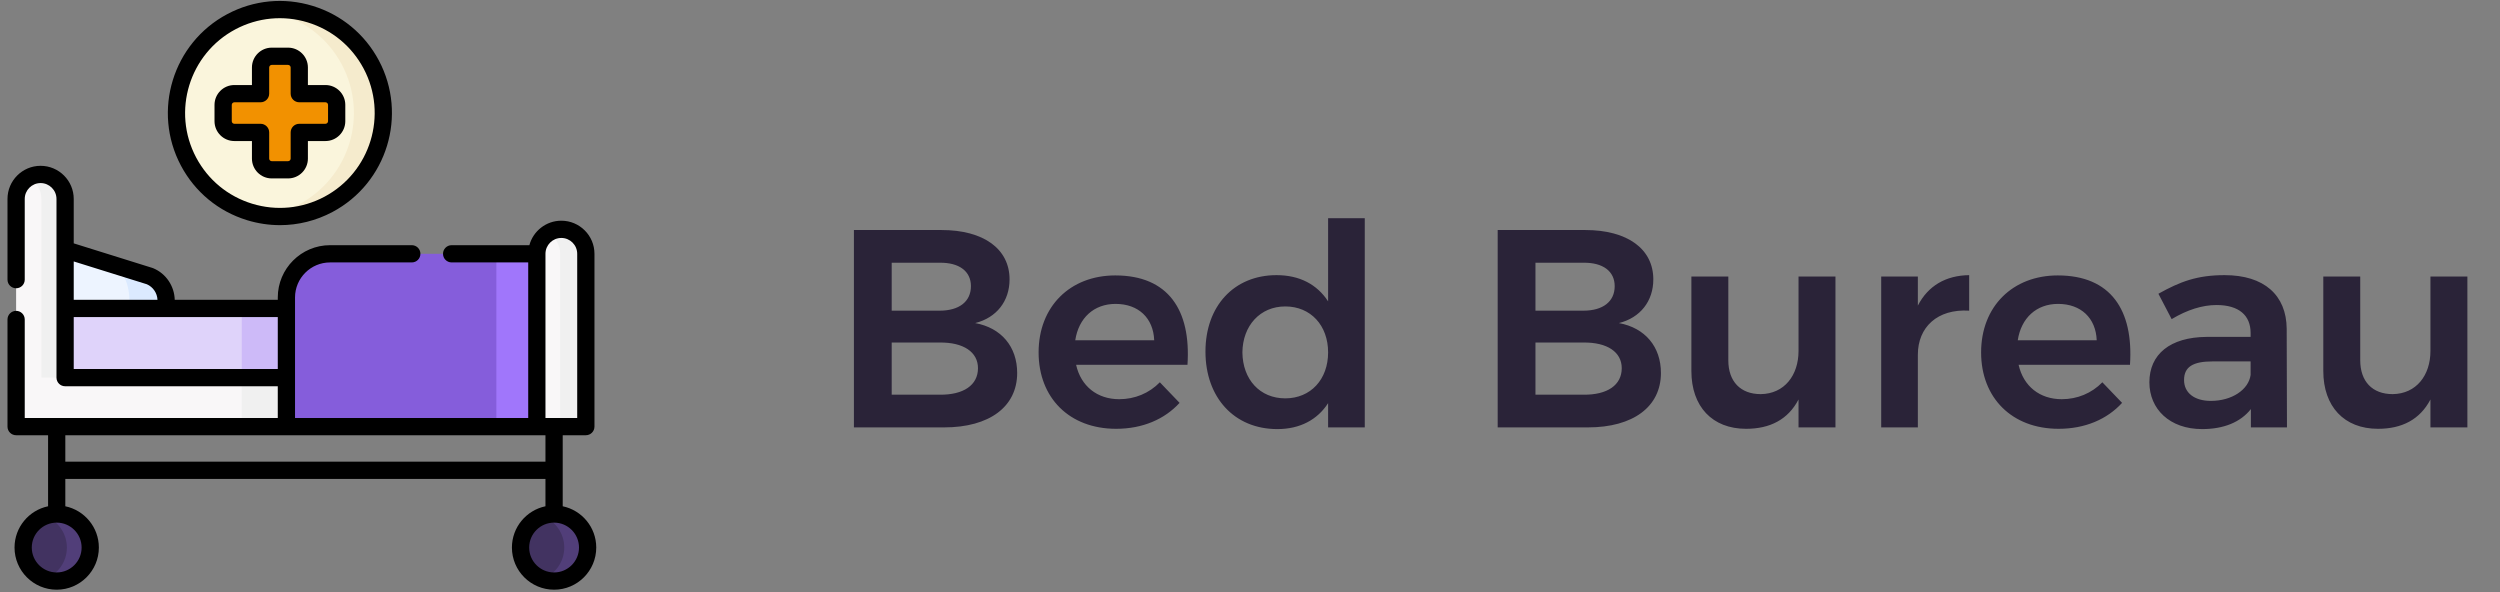 <svg width="266" height="63" viewBox="0 0 266 63" fill="none" xmlns="http://www.w3.org/2000/svg">
<rect x="0" y="0" width="266" height="63" fill="#808080" stroke="none"/>
<path d="M100.187 24.475H90.857V45.475H100.457C105.257 45.475 108.227 43.285 108.227 39.685C108.227 36.895 106.547 34.885 103.757 34.375C106.037 33.805 107.417 32.035 107.417 29.725C107.417 26.485 104.657 24.475 100.187 24.475ZM99.977 33.055H94.877V27.955H99.977C102.047 27.925 103.307 28.855 103.307 30.445C103.307 32.095 102.047 33.055 99.977 33.055ZM99.977 41.995H94.877V36.445H99.977C102.527 36.415 104.057 37.465 104.057 39.175C104.057 40.975 102.527 42.025 99.977 41.995ZM118.667 29.305C113.867 29.305 110.507 32.605 110.507 37.495C110.507 42.325 113.777 45.625 118.757 45.625C121.577 45.625 123.917 44.605 125.507 42.865L123.407 40.675C122.267 41.845 120.737 42.475 119.087 42.475C116.747 42.475 115.007 41.095 114.497 38.815H126.347C126.737 32.995 124.307 29.305 118.667 29.305ZM114.407 36.205C114.767 33.835 116.387 32.335 118.697 32.335C121.127 32.335 122.717 33.835 122.807 36.205H114.407ZM141.311 23.215V32.065C140.141 30.265 138.281 29.275 135.821 29.275C131.321 29.275 128.261 32.545 128.261 37.405C128.261 42.295 131.321 45.655 135.911 45.655C138.311 45.655 140.171 44.665 141.311 42.895V45.475H145.211V23.215H141.311ZM136.751 42.385C134.051 42.385 132.221 40.375 132.191 37.495C132.221 34.645 134.081 32.605 136.751 32.605C139.451 32.605 141.311 34.615 141.311 37.495C141.311 40.375 139.451 42.385 136.751 42.385ZM168.683 24.475H159.353V45.475H168.953C173.753 45.475 176.723 43.285 176.723 39.685C176.723 36.895 175.043 34.885 172.253 34.375C174.533 33.805 175.913 32.035 175.913 29.725C175.913 26.485 173.153 24.475 168.683 24.475ZM168.473 33.055H163.373V27.955H168.473C170.543 27.925 171.803 28.855 171.803 30.445C171.803 32.095 170.543 33.055 168.473 33.055ZM168.473 41.995H163.373V36.445H168.473C171.023 36.415 172.553 37.465 172.553 39.175C172.553 40.975 171.023 42.025 168.473 41.995ZM191.363 29.425V37.345C191.363 39.925 189.863 41.905 187.343 41.935C185.183 41.935 183.893 40.585 183.893 38.335V29.425H179.963V39.475C179.963 43.255 182.183 45.625 185.783 45.625C188.333 45.625 190.253 44.635 191.363 42.505V45.475H195.293V29.425H191.363ZM204.06 32.515V29.425H200.16V45.475H204.06V37.735C204.06 34.825 206.13 32.845 209.52 33.055V29.275C207.03 29.305 205.14 30.415 204.06 32.515ZM218.95 29.305C214.15 29.305 210.79 32.605 210.79 37.495C210.79 42.325 214.06 45.625 219.04 45.625C221.86 45.625 224.2 44.605 225.79 42.865L223.69 40.675C222.55 41.845 221.02 42.475 219.37 42.475C217.03 42.475 215.29 41.095 214.78 38.815H226.63C227.02 32.995 224.59 29.305 218.95 29.305ZM214.69 36.205C215.05 33.835 216.67 32.335 218.98 32.335C221.41 32.335 223 33.835 223.09 36.205H214.69ZM243.334 45.475L243.304 34.975C243.274 31.405 240.904 29.275 236.704 29.275C233.764 29.275 231.964 29.965 229.654 31.255L231.064 33.955C232.714 32.965 234.334 32.455 235.834 32.455C238.234 32.455 239.464 33.565 239.464 35.425V35.845H234.784C230.884 35.875 228.694 37.705 228.694 40.675C228.694 43.525 230.854 45.655 234.304 45.655C236.584 45.655 238.384 44.935 239.494 43.525V45.475H243.334ZM235.234 42.655C233.464 42.655 232.384 41.785 232.384 40.435C232.384 39.025 233.344 38.455 235.414 38.455H239.464V39.895C239.254 41.455 237.484 42.655 235.234 42.655ZM258.599 29.425V37.345C258.599 39.925 257.099 41.905 254.579 41.935C252.419 41.935 251.129 40.585 251.129 38.335V29.425H247.199V39.475C247.199 43.255 249.419 45.625 253.019 45.625C255.569 45.625 257.489 44.635 258.599 42.505V45.475H262.529V29.425H258.599Z" fill="#2A2338"/>
<g clip-path="url(#clip0_1031_3603)">
<path fill-rule="evenodd" clip-rule="evenodd" d="M15.945 29.384L6.928 26.568L5.707 35.218L17.548 32.818C17.981 31.451 17.295 29.943 15.945 29.384Z" fill="#EDF4FF"/>
<path fill-rule="evenodd" clip-rule="evenodd" d="M17.546 32.816C17.98 31.45 17.293 29.941 15.944 29.383L12.035 28.162C13.384 28.72 14.071 31.45 13.637 32.816H17.546Z" fill="#DBEAFF"/>
<path fill-rule="evenodd" clip-rule="evenodd" d="M30.475 32.816H22.793H9.731H6.929L4.727 38.667L6.929 42.381L30.475 40.179L32.495 36.198L30.475 32.816Z" fill="#DFD3FA"/>
<path fill-rule="evenodd" clip-rule="evenodd" d="M30.474 40.18H6.928V32.817V26.568V21.169C6.928 19.733 5.755 18.561 4.319 18.561C2.887 18.561 1.715 19.733 1.715 21.169V45.392H6.033H30.474L32.494 42.786L30.474 40.18Z" fill="#F9F7F8"/>
<path fill-rule="evenodd" clip-rule="evenodd" d="M57.119 40.179V27.004H35.12C32.564 27.004 30.473 29.095 30.473 31.651V32.816V40.179V45.391H57.119V40.179H57.119Z" fill="#855DDB"/>
<path fill-rule="evenodd" clip-rule="evenodd" d="M62.331 45.392V27.005C62.331 25.573 61.155 24.4 59.723 24.4C58.29 24.4 57.118 25.573 57.118 27.005L53.367 40.18L57.118 45.392H58.953H62.331Z" fill="#F9F7F8"/>
<path fill-rule="evenodd" clip-rule="evenodd" d="M25.723 32.816H30.474V40.179H25.723V32.816Z" fill="#CDBAF8"/>
<path fill-rule="evenodd" clip-rule="evenodd" d="M25.723 40.18H30.474V45.392H25.723V40.18Z" fill="#F0F0F0"/>
<path fill-rule="evenodd" clip-rule="evenodd" d="M57.12 40.179V32.816V27.004H52.812V32.816V40.179V45.391H57.12V40.179Z" fill="#A076FB"/>
<path fill-rule="evenodd" clip-rule="evenodd" d="M6.926 32.817V26.568V21.169C6.926 19.733 5.754 18.561 4.318 18.561C3.863 18.561 3.433 18.678 3.059 18.887C3.86 19.334 4.404 20.19 4.404 21.168V26.568V32.817V40.18H5.618H6.926V34.968V32.817H6.926Z" fill="#F0F0F0"/>
<path fill-rule="evenodd" clip-rule="evenodd" d="M34.943 21.747C40.312 18.896 42.351 12.234 39.5 6.866C38.016 4.067 35.488 2.17 32.651 1.404C30.802 0.904 28.818 0.884 26.904 1.404C26.127 1.615 25.36 1.914 24.618 2.309C19.253 5.16 17.21 11.822 20.061 17.19C22.912 22.559 29.574 24.598 34.943 21.747Z" fill="#FAF5DC"/>
<path fill-rule="evenodd" clip-rule="evenodd" d="M35.822 11.159C35.822 10.504 35.285 9.966 34.629 9.966H31.844V7.181C31.844 6.526 31.306 5.988 30.651 5.988H28.913C28.258 5.988 27.724 6.526 27.724 7.181V9.966H24.935C24.28 9.966 23.742 10.504 23.742 11.159V12.896C23.742 13.552 24.28 14.089 24.935 14.089H27.724V16.874C27.724 17.529 28.258 18.067 28.913 18.067H30.651C31.306 18.067 31.844 17.529 31.844 16.874V14.089H34.629C35.285 14.089 35.822 13.552 35.822 12.896V11.159Z" fill="#F29100"/>
<path fill-rule="evenodd" clip-rule="evenodd" d="M34.946 21.747C40.315 18.896 42.354 12.234 39.503 6.866C38.019 4.067 35.49 2.17 32.653 1.404C31.221 1.015 29.709 0.915 28.207 1.133C28.651 1.195 29.088 1.286 29.518 1.404C32.355 2.17 34.88 4.067 36.368 6.866C39.219 12.234 37.179 18.896 31.811 21.747C30.656 22.361 29.445 22.745 28.224 22.922C30.454 23.245 32.803 22.884 34.946 21.747Z" fill="#F5EBCD"/>
<path fill-rule="evenodd" clip-rule="evenodd" d="M9.603 58.258C9.603 56.288 8.004 54.69 6.034 54.69C4.06 54.69 2.465 56.288 2.465 58.258C2.465 60.228 4.06 61.827 6.034 61.827C8.004 61.827 9.603 60.228 9.603 58.258Z" fill="#423361"/>
<path fill-rule="evenodd" clip-rule="evenodd" d="M62.524 58.244C62.514 56.278 60.919 54.69 58.956 54.69C56.982 54.69 55.387 56.288 55.387 58.258C55.387 60.228 56.982 61.827 58.956 61.827C60.919 61.827 62.514 60.238 62.524 58.275V58.258V58.244Z" fill="#423361"/>
<path fill-rule="evenodd" clip-rule="evenodd" d="M62.525 58.244C62.514 56.278 60.919 54.69 58.956 54.69C58.519 54.69 58.099 54.769 57.711 54.911C59.063 55.414 60.031 56.715 60.038 58.244V58.258V58.275C60.031 59.801 59.063 61.102 57.711 61.605C58.099 61.75 58.519 61.827 58.956 61.827C60.919 61.827 62.514 60.238 62.525 58.275V58.258V58.244Z" fill="#513E79"/>
<path fill-rule="evenodd" clip-rule="evenodd" d="M6.034 61.827C8.004 61.827 9.603 60.228 9.603 58.258C9.603 56.288 8.004 54.69 6.034 54.69C5.597 54.69 5.177 54.769 4.789 54.911C6.149 55.418 7.116 56.725 7.116 58.258C7.116 59.791 6.149 61.102 4.789 61.605C5.177 61.75 5.597 61.827 6.034 61.827Z" fill="#513E79"/>
<path fill-rule="evenodd" clip-rule="evenodd" d="M62.334 45.392V27.005C62.334 25.573 61.158 24.4 59.726 24.4C59.226 24.4 58.758 24.543 58.359 24.789C59.105 25.25 59.601 26.072 59.601 27.005V45.392H62.334V45.392Z" fill="#F0F0F0"/>
<path d="M26.289 23.428C27.442 23.781 28.622 23.956 29.795 23.956C31.719 23.956 33.626 23.485 35.373 22.557C41.18 19.474 43.395 12.242 40.311 6.435C38.817 3.623 36.317 1.56 33.272 0.628C30.227 -0.305 27.001 0.005 24.188 1.499L24.187 1.499C18.382 4.583 16.167 11.815 19.25 17.62C20.744 20.433 23.244 22.496 26.289 23.428ZM25.049 3.119L25.049 3.119C27.429 1.856 30.159 1.594 32.735 2.383C35.311 3.171 37.426 4.916 38.69 7.296C41.299 12.209 39.425 18.328 34.513 20.937C32.132 22.201 29.403 22.462 26.826 21.674C24.25 20.885 22.135 19.14 20.871 16.76C18.263 11.848 20.137 5.729 25.049 3.119Z" fill="black"/>
<path d="M24.935 15.007H26.806V16.874C26.806 18.038 27.751 18.984 28.913 18.984H30.651C31.815 18.984 32.761 18.038 32.761 16.874V15.007H34.629C35.793 15.007 36.74 14.06 36.74 12.896V11.159C36.74 9.995 35.793 9.048 34.629 9.048H32.761V7.181C32.761 6.017 31.815 5.07 30.651 5.07H28.913C27.751 5.07 26.806 6.017 26.806 7.181V9.048H24.935C23.771 9.048 22.824 9.995 22.824 11.159V12.896C22.824 14.06 23.771 15.007 24.935 15.007ZM24.66 11.159C24.66 11.009 24.786 10.883 24.935 10.883H27.724C28.23 10.883 28.641 10.472 28.641 9.966V7.181C28.641 7.032 28.766 6.905 28.913 6.905H30.651C30.8 6.905 30.926 7.032 30.926 7.181V9.966C30.926 10.472 31.337 10.883 31.844 10.883H34.629C34.778 10.883 34.904 11.009 34.904 11.159V12.896C34.904 13.045 34.778 13.171 34.629 13.171H31.844C31.337 13.171 30.926 13.582 30.926 14.089V16.874C30.926 17.023 30.8 17.149 30.651 17.149H28.913C28.766 17.149 28.641 17.023 28.641 16.874V14.089C28.641 13.582 28.23 13.171 27.724 13.171H24.935C24.786 13.171 24.66 13.045 24.66 12.896V11.159Z" fill="black"/>
<path d="M59.873 53.867V46.309H62.333C62.84 46.309 63.251 45.899 63.251 45.392V27.005C63.251 25.063 61.669 23.483 59.725 23.483C58.1 23.483 56.729 24.589 56.325 26.087H48.054C47.547 26.087 47.136 26.498 47.136 27.005C47.136 27.512 47.547 27.922 48.054 27.922H56.202V44.474H31.391V40.18V31.652C31.391 29.595 33.064 27.922 35.121 27.922H43.816C44.323 27.922 44.733 27.512 44.733 27.005C44.733 26.498 44.323 26.087 43.816 26.087H35.121C32.052 26.087 29.556 28.583 29.556 31.652V31.899H18.592C18.556 30.463 17.683 29.11 16.296 28.536C16.27 28.526 16.245 28.516 16.218 28.508L7.845 25.893V21.168C7.845 19.224 6.263 17.643 4.319 17.643C2.377 17.642 0.797 19.224 0.797 21.168V29.755C0.797 30.262 1.208 30.672 1.715 30.672C2.221 30.672 2.632 30.262 2.632 29.755V21.168C2.632 20.236 3.389 19.478 4.319 19.478C5.251 19.478 6.01 20.236 6.01 21.168V40.179C6.01 40.686 6.42 41.097 6.927 41.097H29.555V44.474H2.632V33.993C2.632 33.486 2.221 33.075 1.715 33.075C1.208 33.075 0.797 33.486 0.797 33.993V45.392C0.797 45.899 1.208 46.309 1.715 46.309H5.115V53.867C3.08 54.291 1.546 56.099 1.546 58.258C1.546 60.732 3.559 62.744 6.033 62.744C8.507 62.744 10.519 60.732 10.519 58.258C10.519 56.099 8.986 54.291 6.95 53.867V50.957H58.037V53.867C56.002 54.291 54.468 56.099 54.468 58.258C54.468 60.732 56.481 62.744 58.955 62.744C61.429 62.744 63.441 60.732 63.441 58.258C63.441 56.099 61.908 54.291 59.873 53.867ZM59.725 25.318C60.657 25.318 61.415 26.074 61.415 27.005V44.474H58.038V27.005C58.038 26.074 58.795 25.318 59.725 25.318ZM15.628 30.246C16.3 30.54 16.726 31.198 16.757 31.899H7.845V27.816L15.628 30.246ZM7.845 39.262V33.734H17.547H29.556V39.262H7.845ZM8.684 58.258C8.684 59.72 7.494 60.909 6.033 60.909C4.571 60.909 3.381 59.72 3.381 58.258C3.381 56.796 4.571 55.607 6.033 55.607C7.494 55.607 8.684 56.796 8.684 58.258ZM6.95 49.121V46.309H30.473H58.037V49.121H6.95ZM58.955 60.909C57.493 60.909 56.304 59.72 56.304 58.258C56.304 56.796 57.493 55.607 58.955 55.607C60.417 55.607 61.606 56.796 61.606 58.258C61.606 59.72 60.417 60.909 58.955 60.909Z" fill="black"/>
</g>
<defs>
<clipPath id="clip0_1031_3603">
<rect width="62.645" height="62.645" fill="white" transform="translate(0.797 0.1)"/>
</clipPath>
</defs>
</svg>
